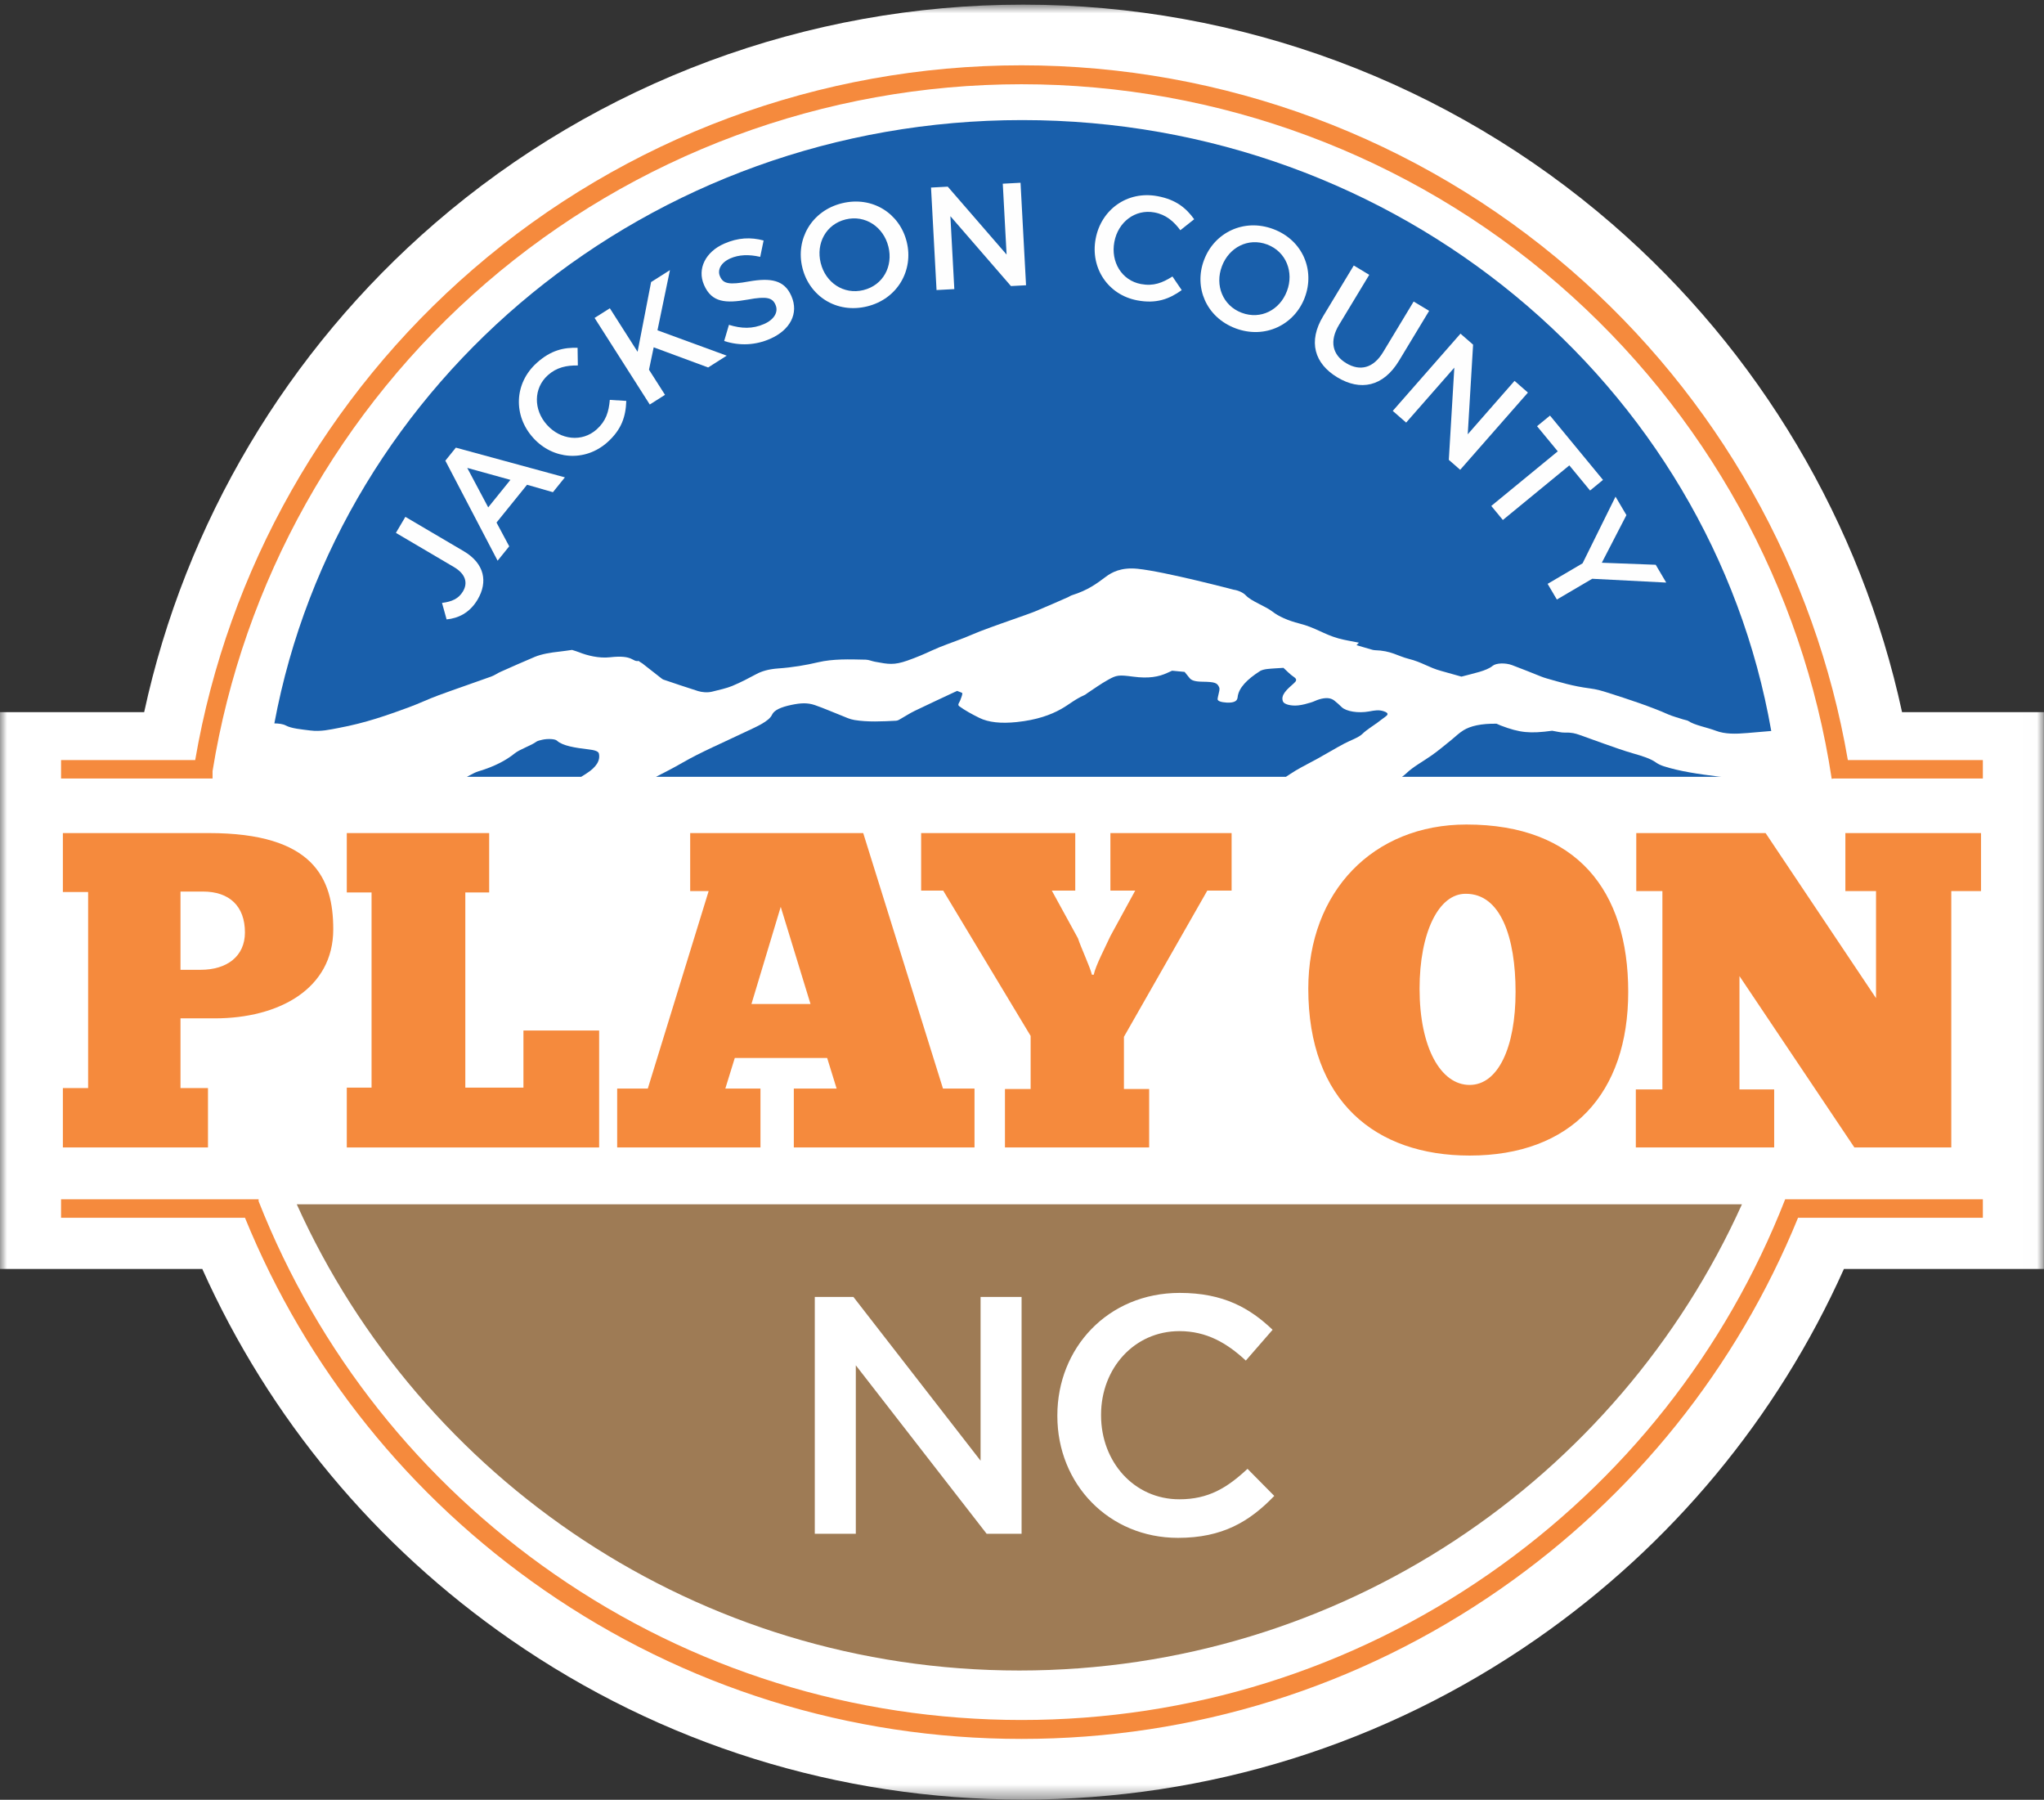 <?xml version="1.0" encoding="UTF-8"?>
<svg width="142px" height="125px" viewBox="0 0 142 125" version="1.1" xmlns="http://www.w3.org/2000/svg" xmlns:xlink="http://www.w3.org/1999/xlink">
    <rect x="0" y="0" width="142" height="125" fill="#333333" stroke="none"/>
    <!-- Generator: Sketch 40.3 (33839) - http://www.bohemiancoding.com/sketch -->
    <title>Group 7</title>
    <desc>Created with Sketch.</desc>
    <defs>
        <polygon id="path-1" points="0 125.562 141.994 125.562 141.994 0.895 0 0.895"></polygon>
    </defs>
    <g id="Page-1" stroke="none" stroke-width="1" fill="none" fill-rule="evenodd">
        <g id="Food-&amp;-Drink-Location" transform="translate(-157, -15)">
            <g id="Group-7" transform="translate(157, 14)">
                <g id="Group-20" transform="translate(0, 0.427)">
                    <g id="Group-3">
                        <mask id="mask-2" fill="white">
                            <use xlink:href="#path-1"></use>
                        </mask>
                        <g id="Clip-2"></g>
                        <path d="M71.078,125.562 C58.273,125.562 45.967,121.723 35.487,114.461 C26.071,107.937 18.704,99.073 14.054,88.709 L-0,88.709 L-0,50.033 L10.016,50.033 C12.861,36.895 19.954,24.937 30.229,16.068 C41.564,6.283 56.072,0.895 71.078,0.895 C86.117,0.895 100.649,6.305 111.995,16.127 C122.231,24.987 129.299,36.926 132.138,50.033 L141.994,50.033 L141.994,88.709 L128.099,88.709 C123.459,99.054 116.11,107.905 106.72,114.425 C96.228,121.71 83.903,125.562 71.078,125.562" id="Fill-1" fill="#FFFFFF" mask="url(#mask-2)"></path>
                    </g>
                    <path d="M19.853,50.96 C20.249,51.173 20.937,51.229 21.555,51.308 C22.29,51.402 22.943,51.242 23.526,51.132 C25.422,50.779 26.91,50.243 28.373,49.709 C29.114,49.438 29.741,49.13 30.477,48.859 C31.672,48.419 32.922,47.998 34.126,47.562 C34.386,47.467 34.536,47.339 34.77,47.236 C35.552,46.888 36.336,46.54 37.145,46.199 C37.603,46.006 38.229,45.895 38.917,45.823 C39.186,45.795 39.443,45.751 39.739,45.712 C39.912,45.767 40.083,45.816 40.225,45.873 C40.776,46.096 41.614,46.31 42.377,46.223 C44.033,46.036 43.899,46.563 44.371,46.477 C44.42,46.539 44.553,46.593 44.629,46.653 C45.062,46.988 45.489,47.327 45.919,47.663 C45.971,47.704 46.017,47.748 46.104,47.779 C46.895,48.045 47.679,48.314 48.498,48.571 C48.764,48.654 49.155,48.691 49.479,48.609 C49.967,48.489 50.491,48.372 50.866,48.215 C51.489,47.955 52.027,47.669 52.559,47.384 C52.927,47.188 53.405,47.047 54.049,47 C55.072,46.928 55.994,46.769 56.825,46.572 C57.878,46.324 59.007,46.365 60.145,46.39 C60.365,46.396 60.555,46.489 60.777,46.531 C61.733,46.711 62.106,46.778 63.039,46.453 C63.66,46.235 64.212,46 64.74,45.753 C65.416,45.437 66.252,45.162 67.007,44.865 C67.387,44.716 67.729,44.557 68.112,44.41 C68.581,44.23 69.07,44.057 69.553,43.882 C69.905,43.756 70.267,43.633 70.621,43.506 C71.084,43.339 71.57,43.178 71.997,43.001 C72.75,42.689 73.47,42.366 74.2,42.048 C74.298,42.006 74.358,41.95 74.472,41.913 C75.588,41.563 76.192,41.103 76.809,40.642 C77.235,40.322 77.882,39.961 79.03,40.077 C80.92,40.269 85.703,41.53 85.703,41.53 C86.082,41.584 86.404,41.768 86.543,41.918 C86.944,42.347 87.895,42.659 88.411,43.059 C88.832,43.387 89.481,43.676 90.265,43.877 C91.405,44.165 91.942,44.619 92.992,44.915 C93.4,45.03 93.901,45.106 94.403,45.209 C94.359,45.257 94.294,45.326 94.239,45.384 C94.6,45.488 94.927,45.584 95.259,45.679 C95.333,45.7 95.418,45.729 95.5,45.73 C96.66,45.762 97.079,46.135 97.869,46.334 C98.794,46.564 99.244,46.933 100.117,47.171 C100.59,47.3 101.054,47.434 101.53,47.567 C102.368,47.339 103.267,47.175 103.692,46.821 C103.94,46.614 104.585,46.6 105.04,46.766 C105.733,47.022 106.38,47.292 107.05,47.555 C107.173,47.604 107.311,47.652 107.455,47.693 C108.386,47.957 109.279,48.235 110.447,48.384 C110.91,48.442 111.327,48.564 111.694,48.683 C113.184,49.156 114.645,49.638 115.898,50.192 C116.191,50.32 116.58,50.424 116.927,50.537 C117.044,50.576 117.22,50.601 117.287,50.646 C117.718,50.943 118.588,51.09 119.199,51.325 C119.832,51.568 120.579,51.555 121.391,51.484 C121.944,51.435 122.497,51.388 123.052,51.342 C118.832,27.259 97.142,8.913 71.009,8.913 C45.073,8.913 23.508,26.991 19.06,50.815 C19.356,50.819 19.652,50.853 19.853,50.96" id="Fill-4" fill="#195FAB"></path>
                    <path d="M91.535,53.262 C92.158,52.918 92.742,52.562 93.382,52.221 C93.803,51.994 94.385,51.807 94.655,51.538 C94.925,51.271 95.341,51.02 95.693,50.763 C95.865,50.634 96.031,50.503 96.212,50.376 C96.406,50.238 96.524,50.112 96.155,49.981 C95.793,49.852 95.492,49.917 95.133,49.982 C94.357,50.125 93.52,49.987 93.206,49.682 C93.045,49.529 92.884,49.373 92.688,49.223 C92.435,49.034 92.104,49.009 91.643,49.147 C91.427,49.211 91.28,49.303 91.061,49.366 C90.802,49.443 90.523,49.526 90.208,49.563 C89.694,49.623 89.217,49.489 89.134,49.303 C88.938,48.847 89.427,48.438 89.885,48.032 C90.063,47.875 90.127,47.754 89.894,47.596 C89.595,47.393 89.4,47.171 89.164,46.958 C88.755,46.986 88.376,46.999 88.023,47.04 C87.837,47.06 87.636,47.118 87.543,47.176 C86.653,47.744 86.045,48.344 85.98,48.999 C85.976,49.054 85.959,49.108 85.93,49.163 C85.854,49.299 85.64,49.394 85.211,49.37 C84.833,49.349 84.572,49.263 84.588,49.118 C84.611,48.931 84.674,48.742 84.706,48.556 C84.722,48.469 84.731,48.379 84.691,48.293 C84.555,47.997 84.404,47.933 83.525,47.92 C82.996,47.912 82.781,47.825 82.65,47.676 C82.535,47.54 82.43,47.401 82.297,47.239 C82.038,47.216 81.742,47.187 81.429,47.156 C81.299,47.216 81.201,47.258 81.11,47.3 C80.499,47.587 79.792,47.711 78.723,47.569 C77.714,47.435 77.572,47.46 76.994,47.78 C76.458,48.076 76.026,48.396 75.551,48.707 C75.474,48.754 75.429,48.81 75.331,48.852 C74.657,49.151 74.274,49.508 73.708,49.823 C72.997,50.223 72.033,50.577 70.634,50.723 C69.554,50.836 68.679,50.751 68.029,50.429 C67.509,50.172 67.022,49.904 66.638,49.621 C66.489,49.514 66.664,49.353 66.709,49.214 C66.757,49.053 66.85,48.89 66.856,48.729 C66.856,48.677 66.643,48.626 66.488,48.559 C65.452,49.045 64.483,49.493 63.541,49.948 C63.191,50.118 62.917,50.306 62.598,50.483 C62.501,50.538 62.389,50.622 62.254,50.63 C61.284,50.681 60.288,50.731 59.363,50.581 C59.02,50.525 58.771,50.393 58.502,50.289 C57.869,50.043 57.286,49.781 56.619,49.548 C56.101,49.369 55.631,49.395 54.988,49.529 C54.216,49.689 53.776,49.907 53.636,50.211 C53.411,50.701 52.488,51.07 51.694,51.45 C50.24,52.147 48.673,52.814 47.391,53.557 C46.82,53.888 46.201,54.207 45.573,54.526 L89.335,54.526 C89.554,54.382 89.771,54.238 90.004,54.096 C90.478,53.811 91.033,53.543 91.535,53.262" id="Fill-6" fill="#195FAB"></path>
                    <path d="M41.605,52.905 C41.57,52.744 41.276,52.666 40.906,52.623 C39.951,52.51 39.082,52.375 38.689,52.012 C38.56,51.89 38.052,51.869 37.69,51.947 C37.53,51.983 37.347,52.026 37.271,52.081 C36.865,52.379 36.13,52.597 35.743,52.909 C35.167,53.373 34.371,53.807 33.234,54.146 C32.977,54.224 32.81,54.339 32.605,54.436 C32.545,54.465 32.49,54.495 32.436,54.526 L40.376,54.526 C40.494,54.452 40.612,54.376 40.73,54.302 C41.416,53.866 41.721,53.402 41.605,52.905" id="Fill-8" fill="#195FAB"></path>
                    <path d="M115.033,53.525 C114.679,53.267 114.106,53.086 113.482,52.908 C112.751,52.699 112.099,52.457 111.427,52.223 C110.85,52.023 110.3,51.812 109.719,51.61 C109.454,51.518 109.186,51.438 108.724,51.455 C108.453,51.463 108.154,51.376 107.831,51.326 C106.283,51.537 105.587,51.47 104.255,50.962 C104.15,50.922 104.059,50.877 103.968,50.838 C102.892,50.821 102.152,50.996 101.669,51.294 C101.333,51.503 101.114,51.734 100.838,51.956 C100.381,52.319 99.958,52.688 99.452,53.042 C98.865,53.456 98.149,53.842 97.696,54.286 C97.612,54.368 97.51,54.447 97.4,54.525 L119.589,54.525 C119.522,54.521 119.454,54.516 119.389,54.508 C118.009,54.34 116.671,54.141 115.579,53.79 C115.355,53.718 115.167,53.621 115.033,53.525" id="Fill-10" fill="#195FAB"></path>
                    <path d="M20.618,84.218 C29.242,103.31 48.474,116.596 70.817,116.596 C93.166,116.596 112.399,103.31 121.015,84.218 L20.618,84.218 Z M70.971,107.101 L68.545,107.101 L59.455,95.399 L59.455,107.101 L56.605,107.101 L56.605,90.651 L59.289,90.651 L68.122,102.024 L68.122,90.651 L70.971,90.651 L70.971,107.101 Z M81.839,107.383 C77.034,107.383 73.456,103.646 73.456,98.922 L73.456,98.876 C73.456,94.2 76.964,90.37 81.957,90.37 C84.995,90.37 86.832,91.427 88.41,92.931 L86.549,95.07 C85.231,93.847 83.818,93.025 81.933,93.025 C78.801,93.025 76.493,95.61 76.493,98.83 L76.493,98.876 C76.493,102.096 78.778,104.705 81.933,104.705 C83.959,104.705 85.253,103.905 86.667,102.589 L88.526,104.47 C86.808,106.255 84.924,107.383 81.839,107.383 L81.839,107.383 Z" id="Fill-12" fill="#9E7B55"></path>
                    <path d="M137.753,53.362 L128.373,53.362 C126.112,40.187 119.304,28.13 109.115,19.311 C98.536,10.153 84.988,5.109 70.965,5.109 C56.974,5.109 43.448,10.134 32.879,19.257 C22.659,28.078 15.826,40.159 13.561,53.362 L4.241,53.362 L4.241,54.644 L14.767,54.644 L14.767,54.127 C16.885,41.012 23.611,28.994 33.74,20.25 C44.07,11.334 57.291,6.424 70.965,6.424 C84.671,6.424 97.913,11.353 108.253,20.303 C118.489,29.164 125.235,41.367 127.251,54.665 L127.391,54.644 L137.753,54.644 L137.753,53.362 Z" id="Fill-14" fill="#F58A3D"></path>
                    <path d="M137.753,83.87 L124.046,83.87 L124.046,83.872 L124.022,83.862 C119.902,94.399 112.787,103.398 103.443,109.887 C93.885,116.524 82.655,120.033 70.965,120.033 C59.297,120.033 48.082,116.536 38.535,109.92 C29.213,103.461 22.103,94.499 17.966,84.004 L17.966,83.87 L4.241,83.87 L4.241,85.152 L17.019,85.152 C21.285,95.602 28.447,104.53 37.784,111 C47.554,117.769 59.027,121.347 70.965,121.347 C82.925,121.347 94.417,117.757 104.196,110.965 C113.511,104.497 120.653,95.582 124.913,85.152 L137.753,85.152 L137.753,83.87 Z" id="Fill-16" fill="#F58A3D"></path>
                    <path d="M14.512,58.433 C21.774,58.433 23.152,61.557 23.152,65.118 C23.152,69.241 19.395,71.302 14.918,71.302 L12.539,71.302 L12.539,76.145 L14.449,76.145 L14.449,80.269 L4.368,80.269 L4.368,76.145 L6.122,76.145 L6.122,62.525 L4.368,62.525 L4.368,58.433 L14.512,58.433 Z M12.539,67.929 L13.947,67.929 C15.763,67.929 17.016,66.992 17.016,65.336 C17.016,63.494 15.921,62.495 14.104,62.495 L12.539,62.495 L12.539,67.929 Z" id="Fill-18" fill="#F58A3D"></path>
                </g>
                <polygon id="Fill-21" fill="#F58A3D" points="33.984 58.86 33.984 62.984 32.326 62.984 32.326 76.54 36.364 76.54 36.364 72.573 41.623 72.573 41.623 80.696 24.092 80.696 24.092 76.54 25.813 76.54 25.813 62.984 24.092 62.984 24.092 58.86"></polygon>
                <path d="M55.148,80.696 L55.148,76.604 L58.121,76.604 L57.464,74.48 L51.047,74.48 L50.39,76.604 L52.831,76.604 L52.831,80.696 L42.876,80.696 L42.876,76.604 L45.004,76.604 L49.231,62.89 L47.948,62.89 L47.948,58.86 L59.969,58.86 L65.51,76.604 L67.701,76.604 L67.701,80.696 L55.148,80.696 Z M56.307,70.73 L54.239,63.983 L52.205,70.73 L56.307,70.73 Z" id="Fill-22" fill="#F58A3D"></path>
                <g id="Group-27" transform="translate(63.579, 58.26)" fill="#F58A3D">
                    <path d="M12.404,10.439 C12.53,9.814 13.219,8.503 13.562,7.754 L15.285,4.597 L13.562,4.597 L13.562,0.599 L21.983,0.599 L21.983,4.597 L20.293,4.597 L14.502,14.751 L14.502,18.375 L16.255,18.375 L16.255,22.435 L6.237,22.435 L6.237,18.375 L8.021,18.375 L8.021,14.689 L1.948,4.597 L0.414,4.597 L0.414,0.599 L11.121,0.599 L11.121,4.597 L9.493,4.597 L11.309,7.91 C11.497,8.503 12.154,9.908 12.278,10.439 L12.404,10.439 Z" id="Fill-23"></path>
                    <path d="M27.31,11.408 C27.31,4.661 31.817,0.006 38.298,0.006 C45.967,0.006 49.536,4.598 49.536,11.627 C49.536,18.686 45.592,22.998 38.517,22.998 C31.973,22.998 27.31,19.218 27.31,11.408 M41.71,11.627 C41.71,7.847 40.677,4.817 38.266,4.817 C36.356,4.786 35.041,7.534 35.041,11.408 C35.041,15.501 36.514,18.093 38.517,18.093 C40.489,18.093 41.71,15.501 41.71,11.627" id="Fill-25"></path>
                </g>
                <polygon id="Fill-28" fill="#F58A3D" points="135.559 62.889 135.559 80.695 128.827 80.695 120.844 68.793 120.844 76.667 123.255 76.667 123.255 80.695 113.644 80.695 113.644 76.667 115.49 76.667 115.49 62.889 113.674 62.889 113.674 58.861 122.659 58.861 130.331 70.325 130.331 62.889 128.201 62.889 128.201 58.861 137.624 58.861 137.624 62.889"></polygon>
                <path d="M31.026,44.02 L30.708,42.875 C31.386,42.79 31.863,42.585 32.167,42.068 C32.51,41.489 32.357,40.866 31.53,40.38 L27.504,38.01 L28.162,36.897 L32.223,39.287 C32.953,39.717 33.369,40.256 33.516,40.828 C33.664,41.399 33.544,42.026 33.181,42.64 C32.62,43.587 31.818,43.942 31.026,44.02" id="Fill-29" fill="#FEFEFE"></path>
                <path d="M30.939,32.995 L31.669,32.091 L39.244,34.154 L38.412,35.185 L36.615,34.668 L34.494,37.293 L35.376,38.944 L34.57,39.943 L30.939,32.995 Z M35.46,34.328 L32.46,33.498 L33.917,36.239 L35.46,34.328 Z" id="Fill-31" fill="#FEFEFE"></path>
                <path d="M37.04,31.408 L37.027,31.392 C35.669,29.885 35.69,27.636 37.301,26.194 C38.28,25.316 39.179,25.127 40.125,25.156 L40.145,26.383 C39.365,26.37 38.67,26.512 38.064,27.057 C37.053,27.962 37.059,29.462 37.992,30.5 L38.006,30.516 C38.939,31.553 40.433,31.734 41.451,30.824 C42.104,30.238 42.29,29.607 42.365,28.774 L43.509,28.844 C43.473,29.916 43.193,30.824 42.198,31.715 C40.648,33.102 38.41,32.932 37.04,31.408" id="Fill-32" fill="#FEFEFE"></path>
                <polygon id="Fill-34" fill="#FEFEFE" points="41.307 23.081 42.367 22.41 44.294 25.434 45.233 20.59 46.542 19.76 45.676 23.94 50.486 25.702 49.196 26.522 45.413 25.122 45.087 26.679 46.199 28.423 45.14 29.095"></polygon>
                <g id="Group-39" transform="translate(48.736, 14.966)" fill="#FEFEFE">
                    <path d="M1.574,9.718 L1.905,8.595 C2.768,8.862 3.539,8.891 4.343,8.539 C5.055,8.229 5.355,7.696 5.142,7.211 L5.134,7.192 C4.929,6.726 4.557,6.59 3.219,6.841 C1.678,7.114 0.713,7.047 0.183,5.844 L0.175,5.826 C-0.316,4.706 0.278,3.523 1.578,2.955 C2.531,2.537 3.416,2.495 4.313,2.737 L4.077,3.874 C3.296,3.694 2.604,3.718 2.005,3.979 C1.333,4.274 1.092,4.791 1.28,5.22 L1.288,5.239 C1.51,5.743 1.907,5.835 3.301,5.581 C4.832,5.312 5.759,5.495 6.235,6.578 L6.243,6.596 C6.781,7.819 6.137,8.967 4.763,9.569 C3.762,10.006 2.666,10.074 1.574,9.718" id="Fill-35"></path>
                    <path d="M7.011,4.646 L7.006,4.626 C6.523,2.679 7.625,0.677 9.755,0.152 C11.885,-0.372 13.77,0.873 14.252,2.819 L14.257,2.839 C14.738,4.786 13.636,6.789 11.508,7.313 C9.376,7.838 7.493,6.593 7.011,4.646 M12.985,3.174 L12.979,3.154 C12.645,1.81 11.388,0.935 10.012,1.274 C8.635,1.613 7.946,2.948 8.278,4.292 L8.284,4.312 C8.616,5.656 9.871,6.522 11.248,6.182 C12.624,5.842 13.316,4.518 12.985,3.174" id="Fill-37"></path>
                </g>
                <polygon id="Fill-40" fill="#FEFEFE" points="64.68 14.026 65.842 13.964 69.93 18.681 69.665 13.759 70.898 13.693 71.281 20.812 70.232 20.868 66.025 16.014 66.298 21.079 65.063 21.145"></polygon>
                <g id="Group-47" transform="translate(75.5, 13.644)" fill="#FEFEFE">
                    <path d="M0.615,3.951 L0.619,3.931 C0.991,1.94 2.79,0.585 4.917,0.981 C6.211,1.221 6.91,1.817 7.462,2.583 L6.5,3.346 C6.035,2.722 5.499,2.259 4.696,2.11 C3.362,1.862 2.173,2.78 1.917,4.152 L1.913,4.172 C1.658,5.543 2.423,6.835 3.768,7.085 C4.63,7.245 5.245,7.007 5.952,6.559 L6.596,7.507 C5.72,8.132 4.829,8.464 3.513,8.219 C1.468,7.838 0.24,5.963 0.615,3.951" id="Fill-41"></path>
                    <path d="M8.144,5.419 L8.152,5.401 C8.859,3.522 10.904,2.497 12.959,3.267 C15.012,4.039 15.857,6.132 15.148,8.008 L15.142,8.027 C14.433,9.905 12.388,10.931 10.335,10.16 C8.282,9.388 7.435,7.296 8.144,5.419 M13.902,7.583 L13.91,7.564 C14.399,6.269 13.859,4.836 12.532,4.337 C11.205,3.838 9.879,4.548 9.39,5.843 L9.384,5.863 C8.894,7.16 9.437,8.582 10.764,9.08 C12.091,9.58 13.413,8.879 13.902,7.583" id="Fill-43"></path>
                    <path d="M16.425,9.311 L18.548,5.796 L19.624,6.443 L17.527,9.913 C16.841,11.047 17.064,12.002 18.025,12.581 C18.978,13.153 19.906,12.939 20.586,11.814 L22.709,8.298 L23.784,8.946 L21.693,12.407 C20.591,14.23 19.005,14.526 17.407,13.564 C15.816,12.607 15.355,11.08 16.425,9.311" id="Fill-45"></path>
                </g>
                <polygon id="Fill-48" fill="#FEFEFE" points="101.462 24.174 102.338 24.938 101.966 31.163 105.217 27.453 106.147 28.266 101.442 33.629 100.652 32.939 101.034 26.534 97.687 30.35 96.757 29.539"></polygon>
                <polygon id="Fill-49" fill="#FEFEFE" points="108.221 32.347 106.781 30.601 107.681 29.864 111.363 34.331 110.465 35.069 109.025 33.323 104.406 37.115 103.602 36.139"></polygon>
                <polygon id="Fill-50" fill="#FEFEFE" points="109.944 40.125 112.233 35.494 112.99 36.776 111.281 40.084 115.025 40.225 115.755 41.462 110.613 41.198 108.158 42.64 107.516 41.551"></polygon>
            </g>
        </g>
    </g>
</svg>